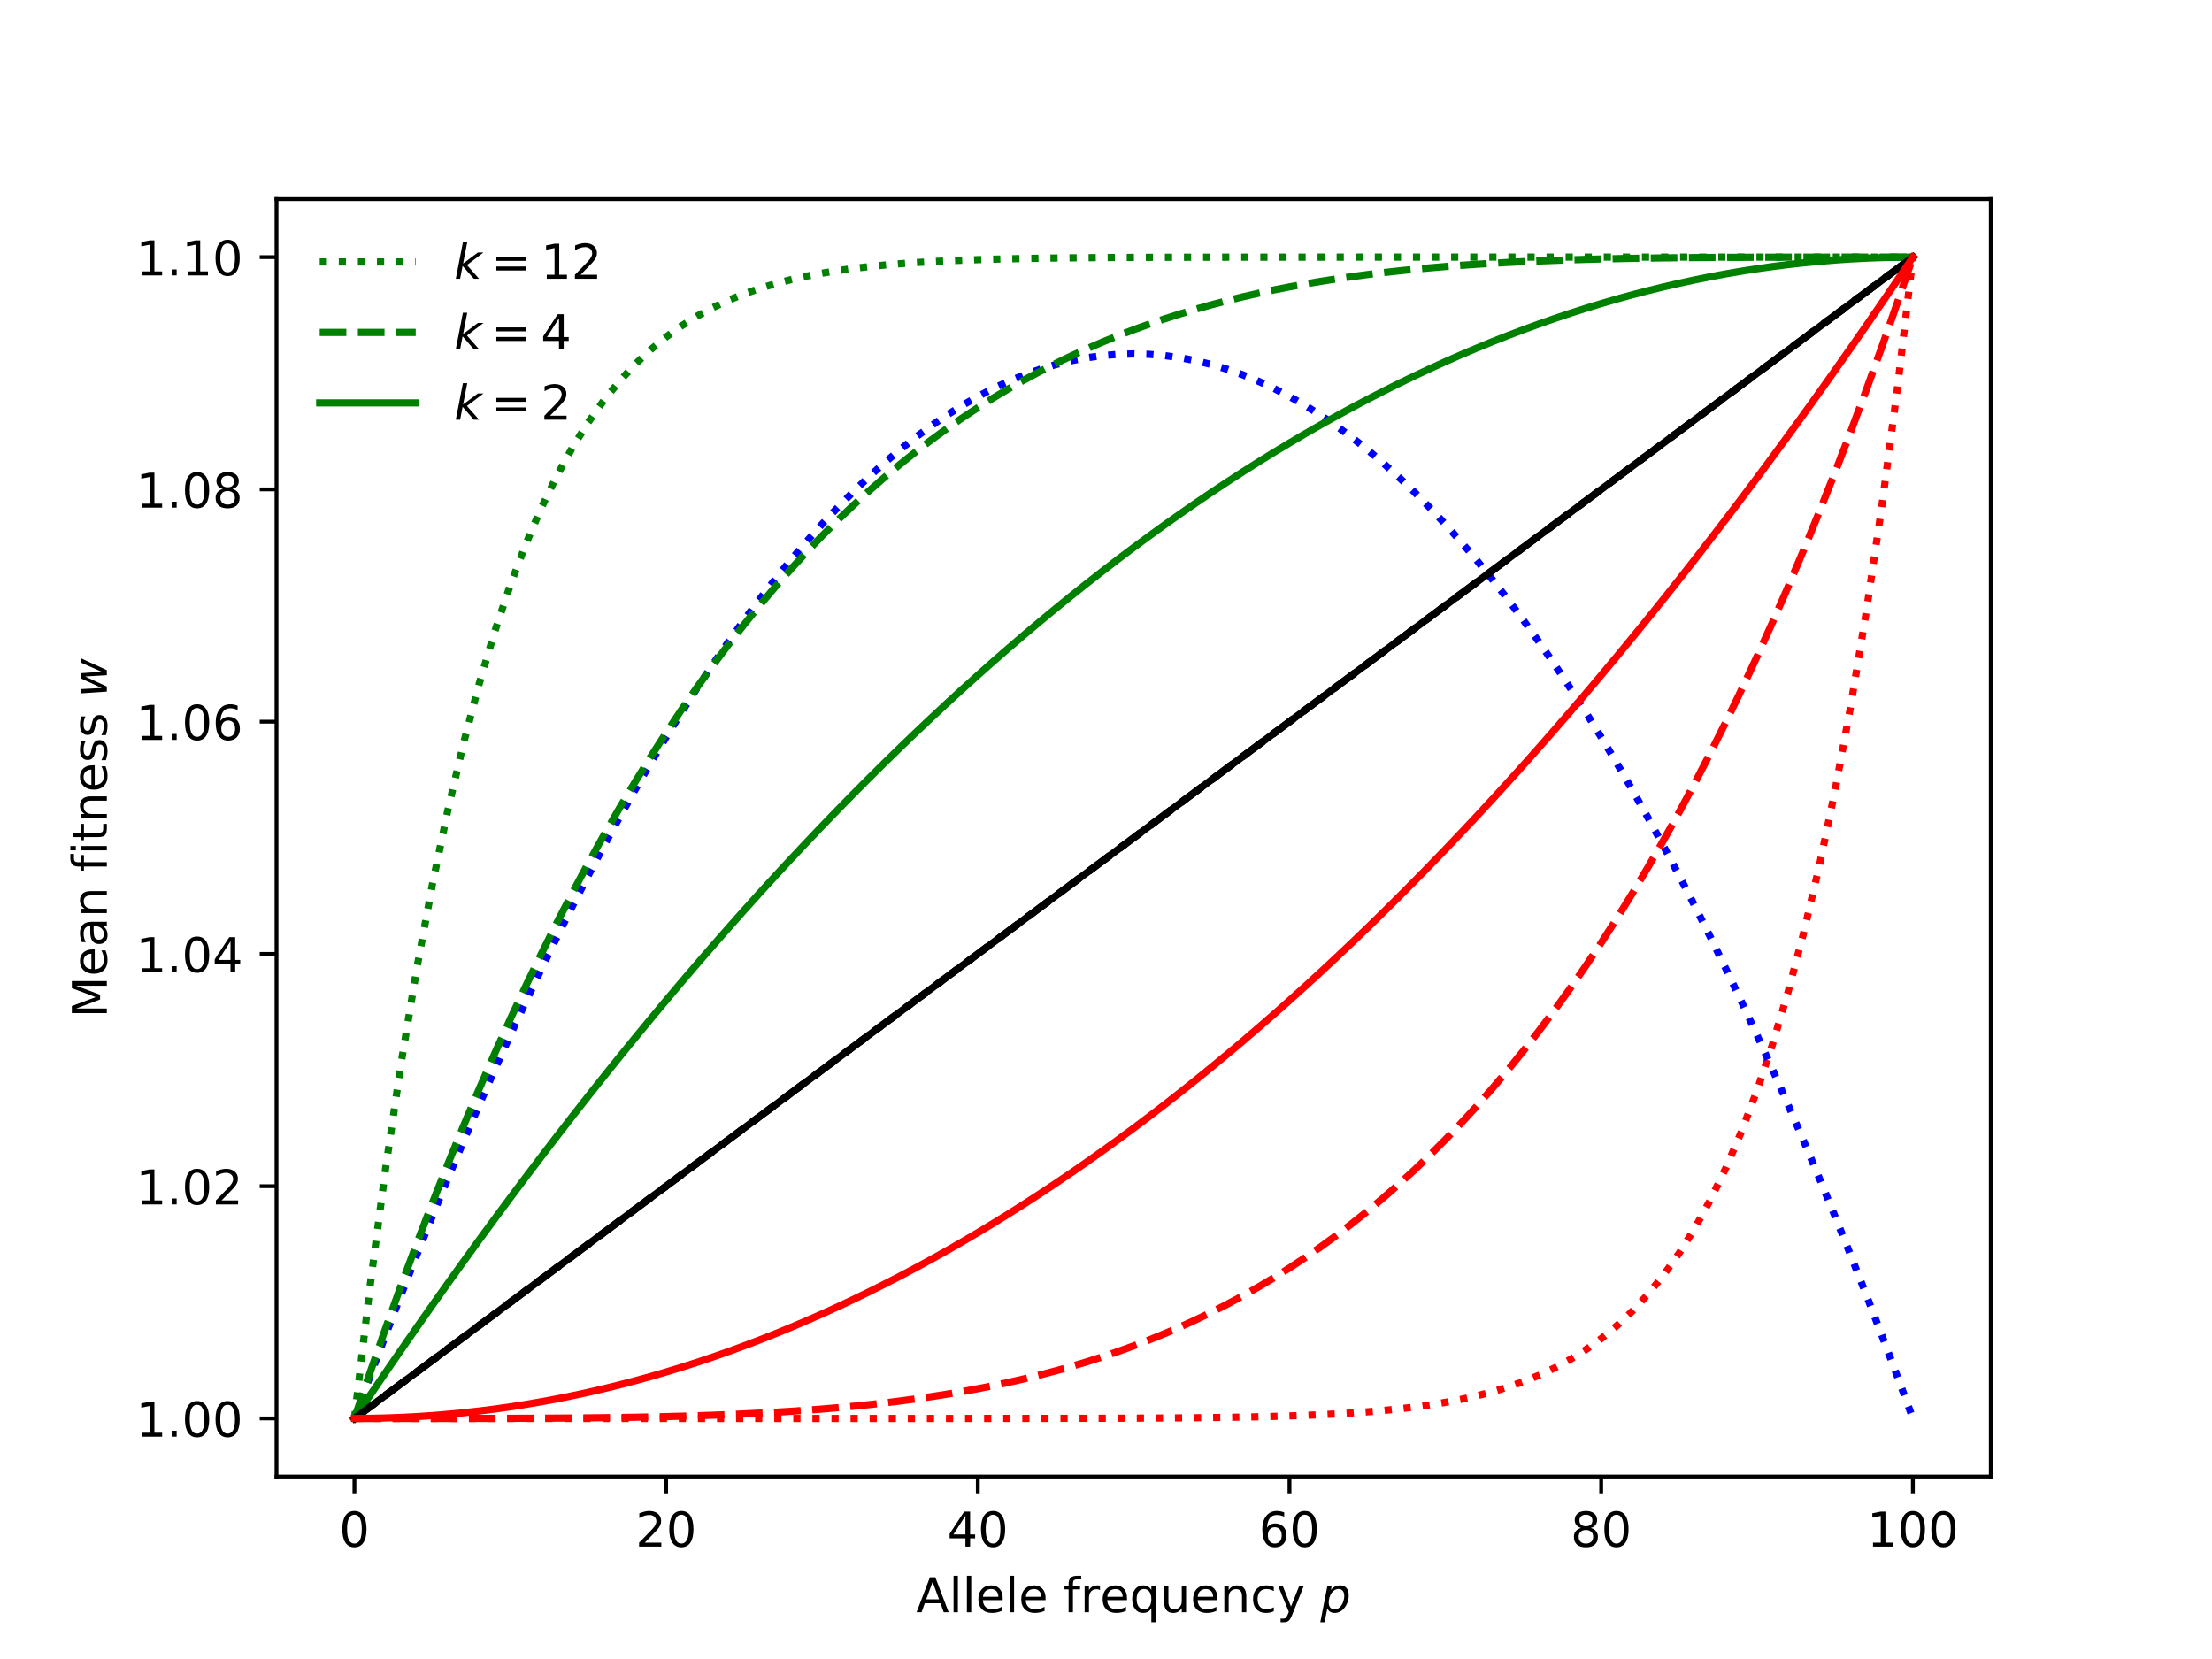 <?xml version="1.0" encoding="utf-8" standalone="no"?>
<!DOCTYPE svg PUBLIC "-//W3C//DTD SVG 1.1//EN"
  "http://www.w3.org/Graphics/SVG/1.1/DTD/svg11.dtd">
<!-- Created with matplotlib (http://matplotlib.org/) -->
<svg height="345.6pt" version="1.1" viewBox="0 0 460.8 345.6" width="460.8pt" xmlns="http://www.w3.org/2000/svg" xmlns:xlink="http://www.w3.org/1999/xlink">
 <defs>
  <style type="text/css">
*{stroke-linecap:butt;stroke-linejoin:round;}
  </style>
 </defs>
 <g id="figure_1">
  <g id="patch_1">
   <path d="M 0 345.6 
L 460.8 345.6 
L 460.8 0 
L 0 0 
z
" style="fill:#ffffff;"/>
  </g>
  <g id="axes_1">
   <g id="patch_2">
    <path d="M 57.6 307.584 
L 414.72 307.584 
L 414.72 41.472 
L 57.6 41.472 
z
" style="fill:#ffffff;"/>
   </g>
   <g id="matplotlib.axis_1">
    <g id="xtick_1">
     <g id="line2d_1">
      <defs>
       <path d="M 0 0 
L 0 3.5 
" id="m408655818c" style="stroke:#000000;stroke-width:0.8;"/>
      </defs>
      <g>
       <use style="stroke:#000000;stroke-width:0.8;" x="73.833" xlink:href="#m408655818c" y="307.584"/>
      </g>
     </g>
     <g id="text_1">
      <!-- 0 -->
      <defs>
       <path d="M 31.781 66.406 
Q 24.172 66.406 20.328 58.906 
Q 16.5 51.422 16.5 36.375 
Q 16.5 21.391 20.328 13.891 
Q 24.172 6.391 31.781 6.391 
Q 39.453 6.391 43.281 13.891 
Q 47.125 21.391 47.125 36.375 
Q 47.125 51.422 43.281 58.906 
Q 39.453 66.406 31.781 66.406 
z
M 31.781 74.219 
Q 44.047 74.219 50.516 64.516 
Q 56.984 54.828 56.984 36.375 
Q 56.984 17.969 50.516 8.266 
Q 44.047 -1.422 31.781 -1.422 
Q 19.531 -1.422 13.062 8.266 
Q 6.594 17.969 6.594 36.375 
Q 6.594 54.828 13.062 64.516 
Q 19.531 74.219 31.781 74.219 
z
" id="DejaVuSans-30"/>
      </defs>
      <g transform="translate(70.651 322.182)scale(0.1 -0.1)">
       <use xlink:href="#DejaVuSans-30"/>
      </g>
     </g>
    </g>
    <g id="xtick_2">
     <g id="line2d_2">
      <g>
       <use style="stroke:#000000;stroke-width:0.8;" x="138.764" xlink:href="#m408655818c" y="307.584"/>
      </g>
     </g>
     <g id="text_2">
      <!-- 20 -->
      <defs>
       <path d="M 19.188 8.297 
L 53.609 8.297 
L 53.609 0 
L 7.328 0 
L 7.328 8.297 
Q 12.938 14.109 22.625 23.891 
Q 32.328 33.688 34.812 36.531 
Q 39.547 41.844 41.422 45.531 
Q 43.312 49.219 43.312 52.781 
Q 43.312 58.594 39.234 62.25 
Q 35.156 65.922 28.609 65.922 
Q 23.969 65.922 18.812 64.312 
Q 13.672 62.703 7.812 59.422 
L 7.812 69.391 
Q 13.766 71.781 18.938 73 
Q 24.125 74.219 28.422 74.219 
Q 39.75 74.219 46.484 68.547 
Q 53.219 62.891 53.219 53.422 
Q 53.219 48.922 51.531 44.891 
Q 49.859 40.875 45.406 35.406 
Q 44.188 33.984 37.641 27.219 
Q 31.109 20.453 19.188 8.297 
z
" id="DejaVuSans-32"/>
      </defs>
      <g transform="translate(132.401 322.182)scale(0.1 -0.1)">
       <use xlink:href="#DejaVuSans-32"/>
       <use x="63.623" xlink:href="#DejaVuSans-30"/>
      </g>
     </g>
    </g>
    <g id="xtick_3">
     <g id="line2d_3">
      <g>
       <use style="stroke:#000000;stroke-width:0.8;" x="203.695" xlink:href="#m408655818c" y="307.584"/>
      </g>
     </g>
     <g id="text_3">
      <!-- 40 -->
      <defs>
       <path d="M 37.797 64.312 
L 12.891 25.391 
L 37.797 25.391 
z
M 35.203 72.906 
L 47.609 72.906 
L 47.609 25.391 
L 58.016 25.391 
L 58.016 17.188 
L 47.609 17.188 
L 47.609 0 
L 37.797 0 
L 37.797 17.188 
L 4.891 17.188 
L 4.891 26.703 
z
" id="DejaVuSans-34"/>
      </defs>
      <g transform="translate(197.332 322.182)scale(0.1 -0.1)">
       <use xlink:href="#DejaVuSans-34"/>
       <use x="63.623" xlink:href="#DejaVuSans-30"/>
      </g>
     </g>
    </g>
    <g id="xtick_4">
     <g id="line2d_4">
      <g>
       <use style="stroke:#000000;stroke-width:0.8;" x="268.625" xlink:href="#m408655818c" y="307.584"/>
      </g>
     </g>
     <g id="text_4">
      <!-- 60 -->
      <defs>
       <path d="M 33.016 40.375 
Q 26.375 40.375 22.484 35.828 
Q 18.609 31.297 18.609 23.391 
Q 18.609 15.531 22.484 10.953 
Q 26.375 6.391 33.016 6.391 
Q 39.656 6.391 43.531 10.953 
Q 47.406 15.531 47.406 23.391 
Q 47.406 31.297 43.531 35.828 
Q 39.656 40.375 33.016 40.375 
z
M 52.594 71.297 
L 52.594 62.312 
Q 48.875 64.062 45.094 64.984 
Q 41.312 65.922 37.594 65.922 
Q 27.828 65.922 22.672 59.328 
Q 17.531 52.734 16.797 39.406 
Q 19.672 43.656 24.016 45.922 
Q 28.375 48.188 33.594 48.188 
Q 44.578 48.188 50.953 41.516 
Q 57.328 34.859 57.328 23.391 
Q 57.328 12.156 50.688 5.359 
Q 44.047 -1.422 33.016 -1.422 
Q 20.359 -1.422 13.672 8.266 
Q 6.984 17.969 6.984 36.375 
Q 6.984 53.656 15.188 63.938 
Q 23.391 74.219 37.203 74.219 
Q 40.922 74.219 44.703 73.484 
Q 48.484 72.75 52.594 71.297 
z
" id="DejaVuSans-36"/>
      </defs>
      <g transform="translate(262.263 322.182)scale(0.1 -0.1)">
       <use xlink:href="#DejaVuSans-36"/>
       <use x="63.623" xlink:href="#DejaVuSans-30"/>
      </g>
     </g>
    </g>
    <g id="xtick_5">
     <g id="line2d_5">
      <g>
       <use style="stroke:#000000;stroke-width:0.8;" x="333.556" xlink:href="#m408655818c" y="307.584"/>
      </g>
     </g>
     <g id="text_5">
      <!-- 80 -->
      <defs>
       <path d="M 31.781 34.625 
Q 24.75 34.625 20.719 30.859 
Q 16.703 27.094 16.703 20.516 
Q 16.703 13.922 20.719 10.156 
Q 24.75 6.391 31.781 6.391 
Q 38.812 6.391 42.859 10.172 
Q 46.922 13.969 46.922 20.516 
Q 46.922 27.094 42.891 30.859 
Q 38.875 34.625 31.781 34.625 
z
M 21.922 38.812 
Q 15.578 40.375 12.031 44.719 
Q 8.5 49.078 8.5 55.328 
Q 8.5 64.062 14.719 69.141 
Q 20.953 74.219 31.781 74.219 
Q 42.672 74.219 48.875 69.141 
Q 55.078 64.062 55.078 55.328 
Q 55.078 49.078 51.531 44.719 
Q 48 40.375 41.703 38.812 
Q 48.828 37.156 52.797 32.312 
Q 56.781 27.484 56.781 20.516 
Q 56.781 9.906 50.312 4.234 
Q 43.844 -1.422 31.781 -1.422 
Q 19.734 -1.422 13.25 4.234 
Q 6.781 9.906 6.781 20.516 
Q 6.781 27.484 10.781 32.312 
Q 14.797 37.156 21.922 38.812 
z
M 18.312 54.391 
Q 18.312 48.734 21.844 45.562 
Q 25.391 42.391 31.781 42.391 
Q 38.141 42.391 41.719 45.562 
Q 45.312 48.734 45.312 54.391 
Q 45.312 60.062 41.719 63.234 
Q 38.141 66.406 31.781 66.406 
Q 25.391 66.406 21.844 63.234 
Q 18.312 60.062 18.312 54.391 
z
" id="DejaVuSans-38"/>
      </defs>
      <g transform="translate(327.194 322.182)scale(0.1 -0.1)">
       <use xlink:href="#DejaVuSans-38"/>
       <use x="63.623" xlink:href="#DejaVuSans-30"/>
      </g>
     </g>
    </g>
    <g id="xtick_6">
     <g id="line2d_6">
      <g>
       <use style="stroke:#000000;stroke-width:0.8;" x="398.487" xlink:href="#m408655818c" y="307.584"/>
      </g>
     </g>
     <g id="text_6">
      <!-- 100 -->
      <defs>
       <path d="M 12.406 8.297 
L 28.516 8.297 
L 28.516 63.922 
L 10.984 60.406 
L 10.984 69.391 
L 28.422 72.906 
L 38.281 72.906 
L 38.281 8.297 
L 54.391 8.297 
L 54.391 0 
L 12.406 0 
z
" id="DejaVuSans-31"/>
      </defs>
      <g transform="translate(388.944 322.182)scale(0.1 -0.1)">
       <use xlink:href="#DejaVuSans-31"/>
       <use x="63.623" xlink:href="#DejaVuSans-30"/>
       <use x="127.246" xlink:href="#DejaVuSans-30"/>
      </g>
     </g>
    </g>
    <g id="text_7">
     <!-- Allele frequency $p$ -->
     <defs>
      <path d="M 34.188 63.188 
L 20.797 26.906 
L 47.609 26.906 
z
M 28.609 72.906 
L 39.797 72.906 
L 67.578 0 
L 57.328 0 
L 50.688 18.703 
L 17.828 18.703 
L 11.188 0 
L 0.781 0 
z
" id="DejaVuSans-41"/>
      <path d="M 9.422 75.984 
L 18.406 75.984 
L 18.406 0 
L 9.422 0 
z
" id="DejaVuSans-6c"/>
      <path d="M 56.203 29.594 
L 56.203 25.203 
L 14.891 25.203 
Q 15.484 15.922 20.484 11.062 
Q 25.484 6.203 34.422 6.203 
Q 39.594 6.203 44.453 7.469 
Q 49.312 8.734 54.109 11.281 
L 54.109 2.781 
Q 49.266 0.734 44.188 -0.344 
Q 39.109 -1.422 33.891 -1.422 
Q 20.797 -1.422 13.156 6.188 
Q 5.516 13.812 5.516 26.812 
Q 5.516 40.234 12.766 48.109 
Q 20.016 56 32.328 56 
Q 43.359 56 49.781 48.891 
Q 56.203 41.797 56.203 29.594 
z
M 47.219 32.234 
Q 47.125 39.594 43.094 43.984 
Q 39.062 48.391 32.422 48.391 
Q 24.906 48.391 20.391 44.141 
Q 15.875 39.891 15.188 32.172 
z
" id="DejaVuSans-65"/>
      <path id="DejaVuSans-20"/>
      <path d="M 37.109 75.984 
L 37.109 68.5 
L 28.516 68.5 
Q 23.688 68.5 21.797 66.547 
Q 19.922 64.594 19.922 59.516 
L 19.922 54.688 
L 34.719 54.688 
L 34.719 47.703 
L 19.922 47.703 
L 19.922 0 
L 10.891 0 
L 10.891 47.703 
L 2.297 47.703 
L 2.297 54.688 
L 10.891 54.688 
L 10.891 58.5 
Q 10.891 67.625 15.141 71.797 
Q 19.391 75.984 28.609 75.984 
z
" id="DejaVuSans-66"/>
      <path d="M 41.109 46.297 
Q 39.594 47.172 37.812 47.578 
Q 36.031 48 33.891 48 
Q 26.266 48 22.188 43.047 
Q 18.109 38.094 18.109 28.812 
L 18.109 0 
L 9.078 0 
L 9.078 54.688 
L 18.109 54.688 
L 18.109 46.188 
Q 20.953 51.172 25.484 53.578 
Q 30.031 56 36.531 56 
Q 37.453 56 38.578 55.875 
Q 39.703 55.766 41.062 55.516 
z
" id="DejaVuSans-72"/>
      <path d="M 14.797 27.297 
Q 14.797 17.391 18.875 11.75 
Q 22.953 6.109 30.078 6.109 
Q 37.203 6.109 41.297 11.75 
Q 45.406 17.391 45.406 27.297 
Q 45.406 37.203 41.297 42.844 
Q 37.203 48.484 30.078 48.484 
Q 22.953 48.484 18.875 42.844 
Q 14.797 37.203 14.797 27.297 
z
M 45.406 8.203 
Q 42.578 3.328 38.25 0.953 
Q 33.938 -1.422 27.875 -1.422 
Q 17.969 -1.422 11.734 6.484 
Q 5.516 14.406 5.516 27.297 
Q 5.516 40.188 11.734 48.094 
Q 17.969 56 27.875 56 
Q 33.938 56 38.25 53.625 
Q 42.578 51.266 45.406 46.391 
L 45.406 54.688 
L 54.391 54.688 
L 54.391 -20.797 
L 45.406 -20.797 
z
" id="DejaVuSans-71"/>
      <path d="M 8.5 21.578 
L 8.5 54.688 
L 17.484 54.688 
L 17.484 21.922 
Q 17.484 14.156 20.5 10.266 
Q 23.531 6.391 29.594 6.391 
Q 36.859 6.391 41.078 11.031 
Q 45.312 15.672 45.312 23.688 
L 45.312 54.688 
L 54.297 54.688 
L 54.297 0 
L 45.312 0 
L 45.312 8.406 
Q 42.047 3.422 37.719 1 
Q 33.406 -1.422 27.688 -1.422 
Q 18.266 -1.422 13.375 4.438 
Q 8.5 10.297 8.5 21.578 
z
M 31.109 56 
z
" id="DejaVuSans-75"/>
      <path d="M 54.891 33.016 
L 54.891 0 
L 45.906 0 
L 45.906 32.719 
Q 45.906 40.484 42.875 44.328 
Q 39.844 48.188 33.797 48.188 
Q 26.516 48.188 22.312 43.547 
Q 18.109 38.922 18.109 30.906 
L 18.109 0 
L 9.078 0 
L 9.078 54.688 
L 18.109 54.688 
L 18.109 46.188 
Q 21.344 51.125 25.703 53.562 
Q 30.078 56 35.797 56 
Q 45.219 56 50.047 50.172 
Q 54.891 44.344 54.891 33.016 
z
" id="DejaVuSans-6e"/>
      <path d="M 48.781 52.594 
L 48.781 44.188 
Q 44.969 46.297 41.141 47.344 
Q 37.312 48.391 33.406 48.391 
Q 24.656 48.391 19.812 42.844 
Q 14.984 37.312 14.984 27.297 
Q 14.984 17.281 19.812 11.734 
Q 24.656 6.203 33.406 6.203 
Q 37.312 6.203 41.141 7.25 
Q 44.969 8.297 48.781 10.406 
L 48.781 2.094 
Q 45.016 0.344 40.984 -0.531 
Q 36.969 -1.422 32.422 -1.422 
Q 20.062 -1.422 12.781 6.344 
Q 5.516 14.109 5.516 27.297 
Q 5.516 40.672 12.859 48.328 
Q 20.219 56 33.016 56 
Q 37.156 56 41.109 55.141 
Q 45.062 54.297 48.781 52.594 
z
" id="DejaVuSans-63"/>
      <path d="M 32.172 -5.078 
Q 28.375 -14.844 24.75 -17.812 
Q 21.141 -20.797 15.094 -20.797 
L 7.906 -20.797 
L 7.906 -13.281 
L 13.188 -13.281 
Q 16.891 -13.281 18.938 -11.516 
Q 21 -9.766 23.484 -3.219 
L 25.094 0.875 
L 2.984 54.688 
L 12.5 54.688 
L 29.594 11.922 
L 46.688 54.688 
L 56.203 54.688 
z
" id="DejaVuSans-79"/>
      <path d="M 49.609 33.688 
Q 49.609 40.875 46.484 44.672 
Q 43.359 48.484 37.5 48.484 
Q 33.5 48.484 29.859 46.438 
Q 26.219 44.391 23.391 40.484 
Q 20.609 36.625 18.938 31.156 
Q 17.281 25.688 17.281 20.312 
Q 17.281 13.484 20.406 9.797 
Q 23.531 6.109 29.297 6.109 
Q 33.547 6.109 37.188 8.109 
Q 40.828 10.109 43.406 13.922 
Q 46.188 17.922 47.891 23.344 
Q 49.609 28.766 49.609 33.688 
z
M 21.781 46.391 
Q 25.391 51.125 30.297 53.562 
Q 35.203 56 41.219 56 
Q 49.609 56 54.25 50.5 
Q 58.891 45.016 58.891 35.109 
Q 58.891 27 56 19.656 
Q 53.125 12.312 47.703 6.5 
Q 44.094 2.641 39.547 0.609 
Q 35.016 -1.422 29.984 -1.422 
Q 24.172 -1.422 20.219 1 
Q 16.266 3.422 14.312 8.203 
L 8.688 -20.797 
L -0.297 -20.797 
L 14.406 54.688 
L 23.391 54.688 
z
" id="DejaVuSans-Oblique-70"/>
     </defs>
     <g transform="translate(190.86 335.862)scale(0.1 -0.1)">
      <use transform="translate(0 0.016)" xlink:href="#DejaVuSans-41"/>
      <use transform="translate(68.408 0.016)" xlink:href="#DejaVuSans-6c"/>
      <use transform="translate(96.191 0.016)" xlink:href="#DejaVuSans-6c"/>
      <use transform="translate(123.975 0.016)" xlink:href="#DejaVuSans-65"/>
      <use transform="translate(185.498 0.016)" xlink:href="#DejaVuSans-6c"/>
      <use transform="translate(213.281 0.016)" xlink:href="#DejaVuSans-65"/>
      <use transform="translate(274.805 0.016)" xlink:href="#DejaVuSans-20"/>
      <use transform="translate(306.592 0.016)" xlink:href="#DejaVuSans-66"/>
      <use transform="translate(341.797 0.016)" xlink:href="#DejaVuSans-72"/>
      <use transform="translate(382.91 0.016)" xlink:href="#DejaVuSans-65"/>
      <use transform="translate(444.434 0.016)" xlink:href="#DejaVuSans-71"/>
      <use transform="translate(507.91 0.016)" xlink:href="#DejaVuSans-75"/>
      <use transform="translate(571.289 0.016)" xlink:href="#DejaVuSans-65"/>
      <use transform="translate(632.812 0.016)" xlink:href="#DejaVuSans-6e"/>
      <use transform="translate(696.191 0.016)" xlink:href="#DejaVuSans-63"/>
      <use transform="translate(751.172 0.016)" xlink:href="#DejaVuSans-79"/>
      <use transform="translate(810.352 0.016)" xlink:href="#DejaVuSans-20"/>
      <use transform="translate(842.139 0.016)" xlink:href="#DejaVuSans-Oblique-70"/>
     </g>
    </g>
   </g>
   <g id="matplotlib.axis_2">
    <g id="ytick_1">
     <g id="line2d_7">
      <defs>
       <path d="M 0 0 
L -3.5 0 
" id="m7fe52652e8" style="stroke:#000000;stroke-width:0.8;"/>
      </defs>
      <g>
       <use style="stroke:#000000;stroke-width:0.8;" x="57.6" xlink:href="#m7fe52652e8" y="295.488"/>
      </g>
     </g>
     <g id="text_8">
      <!-- 1.00 -->
      <defs>
       <path d="M 10.688 12.406 
L 21 12.406 
L 21 0 
L 10.688 0 
z
" id="DejaVuSans-2e"/>
      </defs>
      <g transform="translate(28.334 299.287)scale(0.1 -0.1)">
       <use xlink:href="#DejaVuSans-31"/>
       <use x="63.623" xlink:href="#DejaVuSans-2e"/>
       <use x="95.41" xlink:href="#DejaVuSans-30"/>
       <use x="159.033" xlink:href="#DejaVuSans-30"/>
      </g>
     </g>
    </g>
    <g id="ytick_2">
     <g id="line2d_8">
      <g>
       <use style="stroke:#000000;stroke-width:0.8;" x="57.6" xlink:href="#m7fe52652e8" y="247.104"/>
      </g>
     </g>
     <g id="text_9">
      <!-- 1.02 -->
      <g transform="translate(28.334 250.903)scale(0.1 -0.1)">
       <use xlink:href="#DejaVuSans-31"/>
       <use x="63.623" xlink:href="#DejaVuSans-2e"/>
       <use x="95.41" xlink:href="#DejaVuSans-30"/>
       <use x="159.033" xlink:href="#DejaVuSans-32"/>
      </g>
     </g>
    </g>
    <g id="ytick_3">
     <g id="line2d_9">
      <g>
       <use style="stroke:#000000;stroke-width:0.8;" x="57.6" xlink:href="#m7fe52652e8" y="198.72"/>
      </g>
     </g>
     <g id="text_10">
      <!-- 1.04 -->
      <g transform="translate(28.334 202.519)scale(0.1 -0.1)">
       <use xlink:href="#DejaVuSans-31"/>
       <use x="63.623" xlink:href="#DejaVuSans-2e"/>
       <use x="95.41" xlink:href="#DejaVuSans-30"/>
       <use x="159.033" xlink:href="#DejaVuSans-34"/>
      </g>
     </g>
    </g>
    <g id="ytick_4">
     <g id="line2d_10">
      <g>
       <use style="stroke:#000000;stroke-width:0.8;" x="57.6" xlink:href="#m7fe52652e8" y="150.336"/>
      </g>
     </g>
     <g id="text_11">
      <!-- 1.06 -->
      <g transform="translate(28.334 154.135)scale(0.1 -0.1)">
       <use xlink:href="#DejaVuSans-31"/>
       <use x="63.623" xlink:href="#DejaVuSans-2e"/>
       <use x="95.41" xlink:href="#DejaVuSans-30"/>
       <use x="159.033" xlink:href="#DejaVuSans-36"/>
      </g>
     </g>
    </g>
    <g id="ytick_5">
     <g id="line2d_11">
      <g>
       <use style="stroke:#000000;stroke-width:0.8;" x="57.6" xlink:href="#m7fe52652e8" y="101.952"/>
      </g>
     </g>
     <g id="text_12">
      <!-- 1.08 -->
      <g transform="translate(28.334 105.751)scale(0.1 -0.1)">
       <use xlink:href="#DejaVuSans-31"/>
       <use x="63.623" xlink:href="#DejaVuSans-2e"/>
       <use x="95.41" xlink:href="#DejaVuSans-30"/>
       <use x="159.033" xlink:href="#DejaVuSans-38"/>
      </g>
     </g>
    </g>
    <g id="ytick_6">
     <g id="line2d_12">
      <g>
       <use style="stroke:#000000;stroke-width:0.8;" x="57.6" xlink:href="#m7fe52652e8" y="53.568"/>
      </g>
     </g>
     <g id="text_13">
      <!-- 1.10 -->
      <g transform="translate(28.334 57.367)scale(0.1 -0.1)">
       <use xlink:href="#DejaVuSans-31"/>
       <use x="63.623" xlink:href="#DejaVuSans-2e"/>
       <use x="95.41" xlink:href="#DejaVuSans-31"/>
       <use x="159.033" xlink:href="#DejaVuSans-30"/>
      </g>
     </g>
    </g>
    <g id="text_14">
     <!-- Mean fitness $w$ -->
     <defs>
      <path d="M 9.812 72.906 
L 24.516 72.906 
L 43.109 23.297 
L 61.812 72.906 
L 76.516 72.906 
L 76.516 0 
L 66.891 0 
L 66.891 64.016 
L 48.094 14.016 
L 38.188 14.016 
L 19.391 64.016 
L 19.391 0 
L 9.812 0 
z
" id="DejaVuSans-4d"/>
      <path d="M 34.281 27.484 
Q 23.391 27.484 19.188 25 
Q 14.984 22.516 14.984 16.5 
Q 14.984 11.719 18.141 8.906 
Q 21.297 6.109 26.703 6.109 
Q 34.188 6.109 38.703 11.406 
Q 43.219 16.703 43.219 25.484 
L 43.219 27.484 
z
M 52.203 31.203 
L 52.203 0 
L 43.219 0 
L 43.219 8.297 
Q 40.141 3.328 35.547 0.953 
Q 30.953 -1.422 24.312 -1.422 
Q 15.922 -1.422 10.953 3.297 
Q 6 8.016 6 15.922 
Q 6 25.141 12.172 29.828 
Q 18.359 34.516 30.609 34.516 
L 43.219 34.516 
L 43.219 35.406 
Q 43.219 41.609 39.141 45 
Q 35.062 48.391 27.688 48.391 
Q 23 48.391 18.547 47.266 
Q 14.109 46.141 10.016 43.891 
L 10.016 52.203 
Q 14.938 54.109 19.578 55.047 
Q 24.219 56 28.609 56 
Q 40.484 56 46.344 49.844 
Q 52.203 43.703 52.203 31.203 
z
" id="DejaVuSans-61"/>
      <path d="M 9.422 54.688 
L 18.406 54.688 
L 18.406 0 
L 9.422 0 
z
M 9.422 75.984 
L 18.406 75.984 
L 18.406 64.594 
L 9.422 64.594 
z
" id="DejaVuSans-69"/>
      <path d="M 18.312 70.219 
L 18.312 54.688 
L 36.812 54.688 
L 36.812 47.703 
L 18.312 47.703 
L 18.312 18.016 
Q 18.312 11.328 20.141 9.422 
Q 21.969 7.516 27.594 7.516 
L 36.812 7.516 
L 36.812 0 
L 27.594 0 
Q 17.188 0 13.234 3.875 
Q 9.281 7.766 9.281 18.016 
L 9.281 47.703 
L 2.688 47.703 
L 2.688 54.688 
L 9.281 54.688 
L 9.281 70.219 
z
" id="DejaVuSans-74"/>
      <path d="M 44.281 53.078 
L 44.281 44.578 
Q 40.484 46.531 36.375 47.5 
Q 32.281 48.484 27.875 48.484 
Q 21.188 48.484 17.844 46.438 
Q 14.5 44.391 14.5 40.281 
Q 14.5 37.156 16.891 35.375 
Q 19.281 33.594 26.516 31.984 
L 29.594 31.297 
Q 39.156 29.25 43.188 25.516 
Q 47.219 21.781 47.219 15.094 
Q 47.219 7.469 41.188 3.016 
Q 35.156 -1.422 24.609 -1.422 
Q 20.219 -1.422 15.453 -0.562 
Q 10.688 0.297 5.422 2 
L 5.422 11.281 
Q 10.406 8.688 15.234 7.391 
Q 20.062 6.109 24.812 6.109 
Q 31.156 6.109 34.562 8.281 
Q 37.984 10.453 37.984 14.406 
Q 37.984 18.062 35.516 20.016 
Q 33.062 21.969 24.703 23.781 
L 21.578 24.516 
Q 13.234 26.266 9.516 29.906 
Q 5.812 33.547 5.812 39.891 
Q 5.812 47.609 11.281 51.797 
Q 16.75 56 26.812 56 
Q 31.781 56 36.172 55.266 
Q 40.578 54.547 44.281 53.078 
z
" id="DejaVuSans-73"/>
      <path d="M 8.5 54.688 
L 17.391 54.688 
L 19.672 10.688 
L 40.094 54.688 
L 50.484 54.688 
L 53.516 10.688 
L 72.906 54.688 
L 81.891 54.688 
L 56.891 0 
L 46.391 0 
L 43.703 45.312 
L 22.797 0 
L 12.203 0 
z
" id="DejaVuSans-Oblique-77"/>
     </defs>
     <g transform="translate(22.255 212.028)rotate(-90)scale(0.1 -0.1)">
      <use transform="translate(0 0.016)" xlink:href="#DejaVuSans-4d"/>
      <use transform="translate(86.279 0.016)" xlink:href="#DejaVuSans-65"/>
      <use transform="translate(147.803 0.016)" xlink:href="#DejaVuSans-61"/>
      <use transform="translate(209.082 0.016)" xlink:href="#DejaVuSans-6e"/>
      <use transform="translate(272.461 0.016)" xlink:href="#DejaVuSans-20"/>
      <use transform="translate(304.248 0.016)" xlink:href="#DejaVuSans-66"/>
      <use transform="translate(339.453 0.016)" xlink:href="#DejaVuSans-69"/>
      <use transform="translate(367.236 0.016)" xlink:href="#DejaVuSans-74"/>
      <use transform="translate(406.445 0.016)" xlink:href="#DejaVuSans-6e"/>
      <use transform="translate(469.824 0.016)" xlink:href="#DejaVuSans-65"/>
      <use transform="translate(531.348 0.016)" xlink:href="#DejaVuSans-73"/>
      <use transform="translate(583.447 0.016)" xlink:href="#DejaVuSans-73"/>
      <use transform="translate(635.547 0.016)" xlink:href="#DejaVuSans-20"/>
      <use transform="translate(667.334 0.016)" xlink:href="#DejaVuSans-Oblique-77"/>
     </g>
    </g>
   </g>
   <g id="line2d_13">
    <path clip-path="url(#pfd09ce6e0b)" d="M 73.833 295.488 
L 77.079 268.002 
L 80.326 243.407 
L 83.572 221.422 
L 86.819 201.795 
L 90.065 184.292 
L 93.312 168.703 
L 96.559 154.835 
L 99.805 142.514 
L 103.052 131.581 
L 106.298 121.893 
L 109.545 113.32 
L 112.791 105.743 
L 116.038 99.057 
L 119.284 93.164 
L 122.531 87.979 
L 125.777 83.423 
L 129.024 79.427 
L 132.271 75.926 
L 135.517 72.865 
L 138.764 70.193 
L 142.01 67.863 
L 145.257 65.837 
L 148.503 64.077 
L 151.75 62.551 
L 154.996 61.231 
L 158.243 60.091 
L 161.489 59.108 
L 164.736 58.263 
L 167.983 57.538 
L 171.229 56.916 
L 174.476 56.385 
L 177.722 55.933 
L 180.969 55.548 
L 184.215 55.221 
L 187.462 54.944 
L 190.708 54.71 
L 193.955 54.514 
L 197.201 54.348 
L 200.448 54.21 
L 203.695 54.095 
L 206.941 53.998 
L 210.188 53.919 
L 213.434 53.853 
L 216.681 53.798 
L 219.927 53.753 
L 223.174 53.717 
L 226.42 53.687 
L 229.667 53.663 
L 232.913 53.643 
L 236.16 53.627 
L 239.407 53.614 
L 242.653 53.604 
L 245.9 53.596 
L 249.146 53.59 
L 252.393 53.585 
L 255.639 53.581 
L 258.886 53.578 
L 262.132 53.575 
L 265.379 53.573 
L 268.625 53.572 
L 271.872 53.571 
L 275.119 53.57 
L 278.365 53.57 
L 281.612 53.569 
L 284.858 53.569 
L 288.105 53.569 
L 291.351 53.568 
L 294.598 53.568 
L 297.844 53.568 
L 301.091 53.568 
L 304.337 53.568 
L 307.584 53.568 
L 310.831 53.568 
L 314.077 53.568 
L 317.324 53.568 
L 320.57 53.568 
L 323.817 53.568 
L 327.063 53.568 
L 330.31 53.568 
L 333.556 53.568 
L 336.803 53.568 
L 340.049 53.568 
L 343.296 53.568 
L 346.543 53.568 
L 349.789 53.568 
L 353.036 53.568 
L 356.282 53.568 
L 359.529 53.568 
L 362.775 53.568 
L 366.022 53.568 
L 369.268 53.568 
L 372.515 53.568 
L 375.761 53.568 
L 379.008 53.568 
L 382.255 53.568 
L 385.501 53.568 
L 388.748 53.568 
L 391.994 53.568 
L 395.241 53.568 
L 398.487 53.568 
" style="fill:none;stroke:#008000;stroke-dasharray:1.5,2.475;stroke-dashoffset:0;stroke-width:1.5;"/>
   </g>
   <g id="line2d_14">
    <path clip-path="url(#pfd09ce6e0b)" d="M 73.833 295.488 
L 77.079 293.069 
L 80.326 290.65 
L 83.572 288.23 
L 86.819 285.811 
L 90.065 283.392 
L 93.312 280.973 
L 96.559 278.554 
L 99.805 276.134 
L 103.052 273.715 
L 106.298 271.296 
L 109.545 268.877 
L 112.791 266.458 
L 116.038 264.038 
L 119.284 261.619 
L 122.531 259.2 
L 125.777 256.781 
L 129.024 254.362 
L 132.271 251.942 
L 135.517 249.523 
L 138.764 247.104 
L 142.01 244.685 
L 145.257 242.266 
L 148.503 239.846 
L 151.75 237.427 
L 154.996 235.008 
L 158.243 232.589 
L 161.489 230.17 
L 164.736 227.75 
L 167.983 225.331 
L 171.229 222.912 
L 174.476 220.493 
L 177.722 218.074 
L 180.969 215.654 
L 184.215 213.235 
L 187.462 210.816 
L 190.708 208.397 
L 193.955 205.978 
L 197.201 203.558 
L 200.448 201.139 
L 203.695 198.72 
L 206.941 196.301 
L 210.188 193.882 
L 213.434 191.462 
L 216.681 189.043 
L 219.927 186.624 
L 223.174 184.205 
L 226.42 181.786 
L 229.667 179.366 
L 232.913 176.947 
L 236.16 174.528 
L 239.407 172.109 
L 242.653 169.69 
L 245.9 167.27 
L 249.146 164.851 
L 252.393 162.432 
L 255.639 160.013 
L 258.886 157.594 
L 262.132 155.174 
L 265.379 152.755 
L 268.625 150.336 
L 271.872 147.917 
L 275.119 145.498 
L 278.365 143.078 
L 281.612 140.659 
L 284.858 138.24 
L 288.105 135.821 
L 291.351 133.402 
L 294.598 130.982 
L 297.844 128.563 
L 301.091 126.144 
L 304.337 123.725 
L 307.584 121.306 
L 310.831 118.886 
L 314.077 116.467 
L 317.324 114.048 
L 320.57 111.629 
L 323.817 109.21 
L 327.063 106.79 
L 330.31 104.371 
L 333.556 101.952 
L 336.803 99.533 
L 340.049 97.114 
L 343.296 94.694 
L 346.543 92.275 
L 349.789 89.856 
L 353.036 87.437 
L 356.282 85.018 
L 359.529 82.598 
L 362.775 80.179 
L 366.022 77.76 
L 369.268 75.341 
L 372.515 72.922 
L 375.761 70.502 
L 379.008 68.083 
L 382.255 65.664 
L 385.501 63.245 
L 388.748 60.826 
L 391.994 58.406 
L 395.241 55.987 
L 398.487 53.568 
" style="fill:none;stroke:#000000;stroke-dasharray:1.5,2.475;stroke-dashoffset:0;stroke-width:1.5;"/>
   </g>
   <g id="line2d_15">
    <path clip-path="url(#pfd09ce6e0b)" d="M 73.833 295.488 
L 77.079 295.488 
L 80.326 295.488 
L 83.572 295.488 
L 86.819 295.488 
L 90.065 295.488 
L 93.312 295.488 
L 96.559 295.488 
L 99.805 295.488 
L 103.052 295.488 
L 106.298 295.488 
L 109.545 295.488 
L 112.791 295.488 
L 116.038 295.488 
L 119.284 295.488 
L 122.531 295.488 
L 125.777 295.488 
L 129.024 295.488 
L 132.271 295.488 
L 135.517 295.488 
L 138.764 295.488 
L 142.01 295.488 
L 145.257 295.488 
L 148.503 295.488 
L 151.75 295.488 
L 154.996 295.488 
L 158.243 295.488 
L 161.489 295.488 
L 164.736 295.488 
L 167.983 295.488 
L 171.229 295.488 
L 174.476 295.488 
L 177.722 295.488 
L 180.969 295.488 
L 184.215 295.487 
L 187.462 295.487 
L 190.708 295.487 
L 193.955 295.486 
L 197.201 295.486 
L 200.448 295.485 
L 203.695 295.484 
L 206.941 295.483 
L 210.188 295.481 
L 213.434 295.478 
L 216.681 295.475 
L 219.927 295.471 
L 223.174 295.466 
L 226.42 295.46 
L 229.667 295.452 
L 232.913 295.442 
L 236.16 295.429 
L 239.407 295.413 
L 242.653 295.393 
L 245.9 295.369 
L 249.146 295.339 
L 252.393 295.303 
L 255.639 295.258 
L 258.886 295.203 
L 262.132 295.137 
L 265.379 295.058 
L 268.625 294.961 
L 271.872 294.846 
L 275.119 294.708 
L 278.365 294.542 
L 281.612 294.346 
L 284.858 294.112 
L 288.105 293.835 
L 291.351 293.508 
L 294.598 293.123 
L 297.844 292.671 
L 301.091 292.14 
L 304.337 291.518 
L 307.584 290.793 
L 310.831 289.948 
L 314.077 288.965 
L 317.324 287.825 
L 320.57 286.505 
L 323.817 284.979 
L 327.063 283.219 
L 330.31 281.193 
L 333.556 278.863 
L 336.803 276.191 
L 340.049 273.13 
L 343.296 269.629 
L 346.543 265.633 
L 349.789 261.077 
L 353.036 255.892 
L 356.282 249.999 
L 359.529 243.313 
L 362.775 235.736 
L 366.022 227.163 
L 369.268 217.475 
L 372.515 206.542 
L 375.761 194.221 
L 379.008 180.353 
L 382.255 164.764 
L 385.501 147.261 
L 388.748 127.634 
L 391.994 105.649 
L 395.241 81.054 
L 398.487 53.568 
" style="fill:none;stroke:#ff0000;stroke-dasharray:1.5,2.475;stroke-dashoffset:0;stroke-width:1.5;"/>
   </g>
   <g id="line2d_16">
    <path clip-path="url(#pfd09ce6e0b)" d="M 73.833 295.488 
L 77.079 286.706 
L 80.326 278.102 
L 83.572 269.675 
L 86.819 261.426 
L 90.065 253.354 
L 93.312 245.459 
L 96.559 237.742 
L 99.805 230.202 
L 103.052 222.839 
L 106.298 215.654 
L 109.545 208.647 
L 112.791 201.817 
L 116.038 195.164 
L 119.284 188.688 
L 122.531 182.39 
L 125.777 176.27 
L 129.024 170.327 
L 132.271 164.561 
L 135.517 158.973 
L 138.764 153.562 
L 142.01 148.328 
L 145.257 143.272 
L 148.503 138.393 
L 151.75 133.692 
L 154.996 129.168 
L 158.243 124.822 
L 161.489 120.652 
L 164.736 116.661 
L 167.983 112.846 
L 171.229 109.21 
L 174.476 105.75 
L 177.722 102.468 
L 180.969 99.363 
L 184.215 96.436 
L 187.462 93.686 
L 190.708 91.114 
L 193.955 88.719 
L 197.201 86.501 
L 200.448 84.461 
L 203.695 82.598 
L 206.941 80.913 
L 210.188 79.405 
L 213.434 78.074 
L 216.681 76.921 
L 219.927 75.946 
L 223.174 75.147 
L 226.42 74.526 
L 229.667 74.083 
L 232.913 73.817 
L 236.16 73.728 
L 239.407 73.817 
L 242.653 74.083 
L 245.9 74.526 
L 249.146 75.147 
L 252.393 75.946 
L 255.639 76.921 
L 258.886 78.074 
L 262.132 79.405 
L 265.379 80.913 
L 268.625 82.598 
L 271.872 84.461 
L 275.119 86.501 
L 278.365 88.719 
L 281.612 91.114 
L 284.858 93.686 
L 288.105 96.436 
L 291.351 99.363 
L 294.598 102.468 
L 297.844 105.75 
L 301.091 109.21 
L 304.337 112.846 
L 307.584 116.661 
L 310.831 120.652 
L 314.077 124.822 
L 317.324 129.168 
L 320.57 133.692 
L 323.817 138.393 
L 327.063 143.272 
L 330.31 148.328 
L 333.556 153.562 
L 336.803 158.973 
L 340.049 164.561 
L 343.296 170.327 
L 346.543 176.27 
L 349.789 182.39 
L 353.036 188.688 
L 356.282 195.164 
L 359.529 201.817 
L 362.775 208.647 
L 366.022 215.654 
L 369.268 222.839 
L 372.515 230.202 
L 375.761 237.742 
L 379.008 245.459 
L 382.255 253.354 
L 385.501 261.426 
L 388.748 269.675 
L 391.994 278.102 
L 395.241 286.706 
L 398.487 295.488 
" style="fill:none;stroke:#0000ff;stroke-dasharray:1.5,2.475;stroke-dashoffset:0;stroke-width:1.5;"/>
   </g>
   <g id="line2d_17">
    <path clip-path="url(#pfd09ce6e0b)" d="M 73.833 295.488 
L 77.079 285.955 
L 80.326 276.707 
L 83.572 267.738 
L 86.819 259.042 
L 90.065 250.613 
L 93.312 242.447 
L 96.559 234.537 
L 99.805 226.878 
L 103.052 219.465 
L 106.298 212.292 
L 109.545 205.354 
L 112.791 198.646 
L 116.038 192.163 
L 119.284 185.9 
L 122.531 179.852 
L 125.777 174.013 
L 129.024 168.379 
L 132.271 162.945 
L 135.517 157.707 
L 138.764 152.658 
L 142.01 147.796 
L 145.257 143.115 
L 148.503 138.61 
L 151.75 134.278 
L 154.996 130.113 
L 158.243 126.112 
L 161.489 122.269 
L 164.736 118.581 
L 167.983 115.044 
L 171.229 111.653 
L 174.476 108.404 
L 177.722 105.294 
L 180.969 102.318 
L 184.215 99.472 
L 187.462 96.752 
L 190.708 94.155 
L 193.955 91.678 
L 197.201 89.315 
L 200.448 87.064 
L 203.695 84.921 
L 206.941 82.882 
L 210.188 80.945 
L 213.434 79.105 
L 216.681 77.36 
L 219.927 75.705 
L 223.174 74.139 
L 226.42 72.657 
L 229.667 71.256 
L 232.913 69.934 
L 236.16 68.688 
L 239.407 67.514 
L 242.653 66.41 
L 245.9 65.373 
L 249.146 64.4 
L 252.393 63.488 
L 255.639 62.635 
L 258.886 61.839 
L 262.132 61.096 
L 265.379 60.404 
L 268.625 59.761 
L 271.872 59.165 
L 275.119 58.612 
L 278.365 58.102 
L 281.612 57.631 
L 284.858 57.198 
L 288.105 56.801 
L 291.351 56.437 
L 294.598 56.105 
L 297.844 55.802 
L 301.091 55.528 
L 304.337 55.279 
L 307.584 55.055 
L 310.831 54.854 
L 314.077 54.674 
L 317.324 54.513 
L 320.57 54.371 
L 323.817 54.245 
L 327.063 54.135 
L 330.31 54.038 
L 333.556 53.955 
L 336.803 53.883 
L 340.049 53.822 
L 343.296 53.77 
L 346.543 53.727 
L 349.789 53.69 
L 353.036 53.661 
L 356.282 53.637 
L 359.529 53.618 
L 362.775 53.603 
L 366.022 53.592 
L 369.268 53.584 
L 372.515 53.578 
L 375.761 53.574 
L 379.008 53.571 
L 382.255 53.57 
L 385.501 53.569 
L 388.748 53.568 
L 391.994 53.568 
L 395.241 53.568 
L 398.487 53.568 
" style="fill:none;stroke:#008000;stroke-dasharray:5.55,2.4;stroke-dashoffset:0;stroke-width:1.5;"/>
   </g>
   <g id="line2d_18">
    <path clip-path="url(#pfd09ce6e0b)" d="M 73.833 295.488 
L 77.079 293.069 
L 80.326 290.65 
L 83.572 288.23 
L 86.819 285.811 
L 90.065 283.392 
L 93.312 280.973 
L 96.559 278.554 
L 99.805 276.134 
L 103.052 273.715 
L 106.298 271.296 
L 109.545 268.877 
L 112.791 266.458 
L 116.038 264.038 
L 119.284 261.619 
L 122.531 259.2 
L 125.777 256.781 
L 129.024 254.362 
L 132.271 251.942 
L 135.517 249.523 
L 138.764 247.104 
L 142.01 244.685 
L 145.257 242.266 
L 148.503 239.846 
L 151.75 237.427 
L 154.996 235.008 
L 158.243 232.589 
L 161.489 230.17 
L 164.736 227.75 
L 167.983 225.331 
L 171.229 222.912 
L 174.476 220.493 
L 177.722 218.074 
L 180.969 215.654 
L 184.215 213.235 
L 187.462 210.816 
L 190.708 208.397 
L 193.955 205.978 
L 197.201 203.558 
L 200.448 201.139 
L 203.695 198.72 
L 206.941 196.301 
L 210.188 193.882 
L 213.434 191.462 
L 216.681 189.043 
L 219.927 186.624 
L 223.174 184.205 
L 226.42 181.786 
L 229.667 179.366 
L 232.913 176.947 
L 236.16 174.528 
L 239.407 172.109 
L 242.653 169.69 
L 245.9 167.27 
L 249.146 164.851 
L 252.393 162.432 
L 255.639 160.013 
L 258.886 157.594 
L 262.132 155.174 
L 265.379 152.755 
L 268.625 150.336 
L 271.872 147.917 
L 275.119 145.498 
L 278.365 143.078 
L 281.612 140.659 
L 284.858 138.24 
L 288.105 135.821 
L 291.351 133.402 
L 294.598 130.982 
L 297.844 128.563 
L 301.091 126.144 
L 304.337 123.725 
L 307.584 121.306 
L 310.831 118.886 
L 314.077 116.467 
L 317.324 114.048 
L 320.57 111.629 
L 323.817 109.21 
L 327.063 106.79 
L 330.31 104.371 
L 333.556 101.952 
L 336.803 99.533 
L 340.049 97.114 
L 343.296 94.694 
L 346.543 92.275 
L 349.789 89.856 
L 353.036 87.437 
L 356.282 85.018 
L 359.529 82.598 
L 362.775 80.179 
L 366.022 77.76 
L 369.268 75.341 
L 372.515 72.922 
L 375.761 70.502 
L 379.008 68.083 
L 382.255 65.664 
L 385.501 63.245 
L 388.748 60.826 
L 391.994 58.406 
L 395.241 55.987 
L 398.487 53.568 
" style="fill:none;stroke:#000000;stroke-dasharray:5.55,2.4;stroke-dashoffset:0;stroke-width:1.5;"/>
   </g>
   <g id="line2d_19">
    <path clip-path="url(#pfd09ce6e0b)" d="M 73.833 295.488 
L 77.079 295.488 
L 80.326 295.488 
L 83.572 295.488 
L 86.819 295.487 
L 90.065 295.486 
L 93.312 295.485 
L 96.559 295.482 
L 99.805 295.478 
L 103.052 295.472 
L 106.298 295.464 
L 109.545 295.453 
L 112.791 295.438 
L 116.038 295.419 
L 119.284 295.395 
L 122.531 295.366 
L 125.777 295.329 
L 129.024 295.286 
L 132.271 295.234 
L 135.517 295.173 
L 138.764 295.101 
L 142.01 295.018 
L 145.257 294.921 
L 148.503 294.811 
L 151.75 294.685 
L 154.996 294.543 
L 158.243 294.382 
L 161.489 294.202 
L 164.736 294.001 
L 167.983 293.777 
L 171.229 293.528 
L 174.476 293.254 
L 177.722 292.951 
L 180.969 292.619 
L 184.215 292.255 
L 187.462 291.858 
L 190.708 291.425 
L 193.955 290.954 
L 197.201 290.444 
L 200.448 289.891 
L 203.695 289.295 
L 206.941 288.652 
L 210.188 287.96 
L 213.434 287.217 
L 216.681 286.421 
L 219.927 285.568 
L 223.174 284.656 
L 226.42 283.683 
L 229.667 282.646 
L 232.913 281.542 
L 236.16 280.368 
L 239.407 279.122 
L 242.653 277.8 
L 245.9 276.399 
L 249.146 274.917 
L 252.393 273.351 
L 255.639 271.696 
L 258.886 269.951 
L 262.132 268.111 
L 265.379 266.174 
L 268.625 264.135 
L 271.872 261.992 
L 275.119 259.741 
L 278.365 257.378 
L 281.612 254.901 
L 284.858 252.304 
L 288.105 249.584 
L 291.351 246.738 
L 294.598 243.762 
L 297.844 240.652 
L 301.091 237.403 
L 304.337 234.012 
L 307.584 230.475 
L 310.831 226.787 
L 314.077 222.944 
L 317.324 218.943 
L 320.57 214.778 
L 323.817 210.446 
L 327.063 205.941 
L 330.31 201.26 
L 333.556 196.398 
L 336.803 191.349 
L 340.049 186.111 
L 343.296 180.677 
L 346.543 175.043 
L 349.789 169.204 
L 353.036 163.156 
L 356.282 156.893 
L 359.529 150.41 
L 362.775 143.702 
L 366.022 136.764 
L 369.268 129.591 
L 372.515 122.178 
L 375.761 114.519 
L 379.008 106.609 
L 382.255 98.443 
L 385.501 90.014 
L 388.748 81.318 
L 391.994 72.349 
L 395.241 63.101 
L 398.487 53.568 
" style="fill:none;stroke:#ff0000;stroke-dasharray:5.55,2.4;stroke-dashoffset:0;stroke-width:1.5;"/>
   </g>
   <g id="line2d_20">
    <path clip-path="url(#pfd09ce6e0b)" d="M 73.833 295.488 
L 77.079 290.674 
L 80.326 285.908 
L 83.572 281.191 
L 86.819 276.521 
L 90.065 271.901 
L 93.312 267.329 
L 96.559 262.805 
L 99.805 258.329 
L 103.052 253.902 
L 106.298 249.523 
L 109.545 245.193 
L 112.791 240.911 
L 116.038 236.677 
L 119.284 232.492 
L 122.531 228.355 
L 125.777 224.267 
L 129.024 220.227 
L 132.271 216.235 
L 135.517 212.292 
L 138.764 208.397 
L 142.01 204.55 
L 145.257 200.752 
L 148.503 197.002 
L 151.75 193.301 
L 154.996 189.648 
L 158.243 186.043 
L 161.489 182.487 
L 164.736 178.979 
L 167.983 175.52 
L 171.229 172.109 
L 174.476 168.746 
L 177.722 165.432 
L 180.969 162.166 
L 184.215 158.948 
L 187.462 155.779 
L 190.708 152.658 
L 193.955 149.586 
L 197.201 146.562 
L 200.448 143.586 
L 203.695 140.659 
L 206.941 137.78 
L 210.188 134.95 
L 213.434 132.168 
L 216.681 129.434 
L 219.927 126.749 
L 223.174 124.112 
L 226.42 121.523 
L 229.667 118.983 
L 232.913 116.491 
L 236.16 114.048 
L 239.407 111.653 
L 242.653 109.306 
L 245.9 107.008 
L 249.146 104.758 
L 252.393 102.557 
L 255.639 100.404 
L 258.886 98.299 
L 262.132 96.243 
L 265.379 94.235 
L 268.625 92.275 
L 271.872 90.364 
L 275.119 88.501 
L 278.365 86.687 
L 281.612 84.921 
L 284.858 83.203 
L 288.105 81.534 
L 291.351 79.913 
L 294.598 78.341 
L 297.844 76.817 
L 301.091 75.341 
L 304.337 73.913 
L 307.584 72.535 
L 310.831 71.204 
L 314.077 69.922 
L 317.324 68.688 
L 320.57 67.503 
L 323.817 66.366 
L 327.063 65.277 
L 330.31 64.237 
L 333.556 63.245 
L 336.803 62.301 
L 340.049 61.406 
L 343.296 60.559 
L 346.543 59.761 
L 349.789 59.011 
L 353.036 58.31 
L 356.282 57.656 
L 359.529 57.052 
L 362.775 56.495 
L 366.022 55.987 
L 369.268 55.528 
L 372.515 55.116 
L 375.761 54.753 
L 379.008 54.439 
L 382.255 54.173 
L 385.501 53.955 
L 388.748 53.786 
L 391.994 53.665 
L 395.241 53.592 
L 398.487 53.568 
" style="fill:none;stroke:#008000;stroke-linecap:square;stroke-width:1.5;"/>
   </g>
   <g id="line2d_21">
    <path clip-path="url(#pfd09ce6e0b)" d="M 73.833 295.488 
L 77.079 293.069 
L 80.326 290.65 
L 83.572 288.23 
L 86.819 285.811 
L 90.065 283.392 
L 93.312 280.973 
L 96.559 278.554 
L 99.805 276.134 
L 103.052 273.715 
L 106.298 271.296 
L 109.545 268.877 
L 112.791 266.458 
L 116.038 264.038 
L 119.284 261.619 
L 122.531 259.2 
L 125.777 256.781 
L 129.024 254.362 
L 132.271 251.942 
L 135.517 249.523 
L 138.764 247.104 
L 142.01 244.685 
L 145.257 242.266 
L 148.503 239.846 
L 151.75 237.427 
L 154.996 235.008 
L 158.243 232.589 
L 161.489 230.17 
L 164.736 227.75 
L 167.983 225.331 
L 171.229 222.912 
L 174.476 220.493 
L 177.722 218.074 
L 180.969 215.654 
L 184.215 213.235 
L 187.462 210.816 
L 190.708 208.397 
L 193.955 205.978 
L 197.201 203.558 
L 200.448 201.139 
L 203.695 198.72 
L 206.941 196.301 
L 210.188 193.882 
L 213.434 191.462 
L 216.681 189.043 
L 219.927 186.624 
L 223.174 184.205 
L 226.42 181.786 
L 229.667 179.366 
L 232.913 176.947 
L 236.16 174.528 
L 239.407 172.109 
L 242.653 169.69 
L 245.9 167.27 
L 249.146 164.851 
L 252.393 162.432 
L 255.639 160.013 
L 258.886 157.594 
L 262.132 155.174 
L 265.379 152.755 
L 268.625 150.336 
L 271.872 147.917 
L 275.119 145.498 
L 278.365 143.078 
L 281.612 140.659 
L 284.858 138.24 
L 288.105 135.821 
L 291.351 133.402 
L 294.598 130.982 
L 297.844 128.563 
L 301.091 126.144 
L 304.337 123.725 
L 307.584 121.306 
L 310.831 118.886 
L 314.077 116.467 
L 317.324 114.048 
L 320.57 111.629 
L 323.817 109.21 
L 327.063 106.79 
L 330.31 104.371 
L 333.556 101.952 
L 336.803 99.533 
L 340.049 97.114 
L 343.296 94.694 
L 346.543 92.275 
L 349.789 89.856 
L 353.036 87.437 
L 356.282 85.018 
L 359.529 82.598 
L 362.775 80.179 
L 366.022 77.76 
L 369.268 75.341 
L 372.515 72.922 
L 375.761 70.502 
L 379.008 68.083 
L 382.255 65.664 
L 385.501 63.245 
L 388.748 60.826 
L 391.994 58.406 
L 395.241 55.987 
L 398.487 53.568 
" style="fill:none;stroke:#000000;stroke-linecap:square;stroke-width:1.5;"/>
   </g>
   <g id="line2d_22">
    <path clip-path="url(#pfd09ce6e0b)" d="M 73.833 295.488 
L 77.079 295.464 
L 80.326 295.391 
L 83.572 295.27 
L 86.819 295.101 
L 90.065 294.883 
L 93.312 294.617 
L 96.559 294.303 
L 99.805 293.94 
L 103.052 293.528 
L 106.298 293.069 
L 109.545 292.561 
L 112.791 292.004 
L 116.038 291.4 
L 119.284 290.746 
L 122.531 290.045 
L 125.777 289.295 
L 129.024 288.497 
L 132.271 287.65 
L 135.517 286.755 
L 138.764 285.811 
L 142.01 284.819 
L 145.257 283.779 
L 148.503 282.69 
L 151.75 281.553 
L 154.996 280.368 
L 158.243 279.134 
L 161.489 277.852 
L 164.736 276.521 
L 167.983 275.143 
L 171.229 273.715 
L 174.476 272.239 
L 177.722 270.715 
L 180.969 269.143 
L 184.215 267.522 
L 187.462 265.853 
L 190.708 264.135 
L 193.955 262.369 
L 197.201 260.555 
L 200.448 258.692 
L 203.695 256.781 
L 206.941 254.821 
L 210.188 252.813 
L 213.434 250.757 
L 216.681 248.652 
L 219.927 246.499 
L 223.174 244.298 
L 226.42 242.048 
L 229.667 239.75 
L 232.913 237.403 
L 236.16 235.008 
L 239.407 232.565 
L 242.653 230.073 
L 245.9 227.533 
L 249.146 224.944 
L 252.393 222.307 
L 255.639 219.622 
L 258.886 216.888 
L 262.132 214.106 
L 265.379 211.276 
L 268.625 208.397 
L 271.872 205.47 
L 275.119 202.494 
L 278.365 199.47 
L 281.612 196.398 
L 284.858 193.277 
L 288.105 190.108 
L 291.351 186.89 
L 294.598 183.624 
L 297.844 180.31 
L 301.091 176.947 
L 304.337 173.536 
L 307.584 170.077 
L 310.831 166.569 
L 314.077 163.013 
L 317.324 159.408 
L 320.57 155.755 
L 323.817 152.054 
L 327.063 148.304 
L 330.31 144.506 
L 333.556 140.659 
L 336.803 136.764 
L 340.049 132.821 
L 343.296 128.829 
L 346.543 124.789 
L 349.789 120.701 
L 353.036 116.564 
L 356.282 112.379 
L 359.529 108.145 
L 362.775 103.863 
L 366.022 99.533 
L 369.268 95.154 
L 372.515 90.727 
L 375.761 86.251 
L 379.008 81.727 
L 382.255 77.155 
L 385.501 72.535 
L 388.748 67.865 
L 391.994 63.148 
L 395.241 58.382 
L 398.487 53.568 
" style="fill:none;stroke:#ff0000;stroke-linecap:square;stroke-width:1.5;"/>
   </g>
   <g id="patch_3">
    <path d="M 57.6 307.584 
L 57.6 41.472 
" style="fill:none;stroke:#000000;stroke-linecap:square;stroke-linejoin:miter;stroke-width:0.8;"/>
   </g>
   <g id="patch_4">
    <path d="M 414.72 307.584 
L 414.72 41.472 
" style="fill:none;stroke:#000000;stroke-linecap:square;stroke-linejoin:miter;stroke-width:0.8;"/>
   </g>
   <g id="patch_5">
    <path d="M 57.6 307.584 
L 414.72 307.584 
" style="fill:none;stroke:#000000;stroke-linecap:square;stroke-linejoin:miter;stroke-width:0.8;"/>
   </g>
   <g id="patch_6">
    <path d="M 57.6 41.472 
L 414.72 41.472 
" style="fill:none;stroke:#000000;stroke-linecap:square;stroke-linejoin:miter;stroke-width:0.8;"/>
   </g>
   <g id="legend_1">
    <g id="line2d_23">
     <path d="M 66.6 54.57 
L 86.6 54.57 
" style="fill:none;stroke:#008000;stroke-dasharray:1.5,2.475;stroke-dashoffset:0;stroke-width:1.5;"/>
    </g>
    <g id="line2d_24"/>
    <g id="text_15">
     <!-- $k=12$ -->
     <defs>
      <path d="M 18.312 75.984 
L 27.297 75.984 
L 18.703 31.688 
L 49.516 54.688 
L 61.188 54.688 
L 26.812 28.516 
L 51.906 0 
L 41.016 0 
L 17.672 26.703 
L 12.5 0 
L 3.516 0 
z
" id="DejaVuSans-Oblique-6b"/>
      <path d="M 10.594 45.406 
L 73.188 45.406 
L 73.188 37.203 
L 10.594 37.203 
z
M 10.594 25.484 
L 73.188 25.484 
L 73.188 17.188 
L 10.594 17.188 
z
" id="DejaVuSans-3d"/>
     </defs>
     <g transform="translate(94.6 58.07)scale(0.1 -0.1)">
      <use transform="translate(0 0.016)" xlink:href="#DejaVuSans-Oblique-6b"/>
      <use transform="translate(77.393 0.016)" xlink:href="#DejaVuSans-3d"/>
      <use transform="translate(180.664 0.016)" xlink:href="#DejaVuSans-31"/>
      <use transform="translate(244.287 0.016)" xlink:href="#DejaVuSans-32"/>
     </g>
    </g>
    <g id="line2d_25">
     <path d="M 66.6 69.249 
L 86.6 69.249 
" style="fill:none;stroke:#008000;stroke-dasharray:5.55,2.4;stroke-dashoffset:0;stroke-width:1.5;"/>
    </g>
    <g id="line2d_26"/>
    <g id="text_16">
     <!-- $k=4$ -->
     <g transform="translate(94.6 72.749)scale(0.1 -0.1)">
      <use transform="translate(0 0.016)" xlink:href="#DejaVuSans-Oblique-6b"/>
      <use transform="translate(77.393 0.016)" xlink:href="#DejaVuSans-3d"/>
      <use transform="translate(180.664 0.016)" xlink:href="#DejaVuSans-34"/>
     </g>
    </g>
    <g id="line2d_27">
     <path d="M 66.6 83.927 
L 86.6 83.927 
" style="fill:none;stroke:#008000;stroke-linecap:square;stroke-width:1.5;"/>
    </g>
    <g id="line2d_28"/>
    <g id="text_17">
     <!-- $k=2$ -->
     <g transform="translate(94.6 87.427)scale(0.1 -0.1)">
      <use transform="translate(0 0.016)" xlink:href="#DejaVuSans-Oblique-6b"/>
      <use transform="translate(77.393 0.016)" xlink:href="#DejaVuSans-3d"/>
      <use transform="translate(180.664 0.016)" xlink:href="#DejaVuSans-32"/>
     </g>
    </g>
   </g>
  </g>
 </g>
 <defs>
  <clipPath id="pfd09ce6e0b">
   <rect height="266.112" width="357.12" x="57.6" y="41.472"/>
  </clipPath>
 </defs>
</svg>
